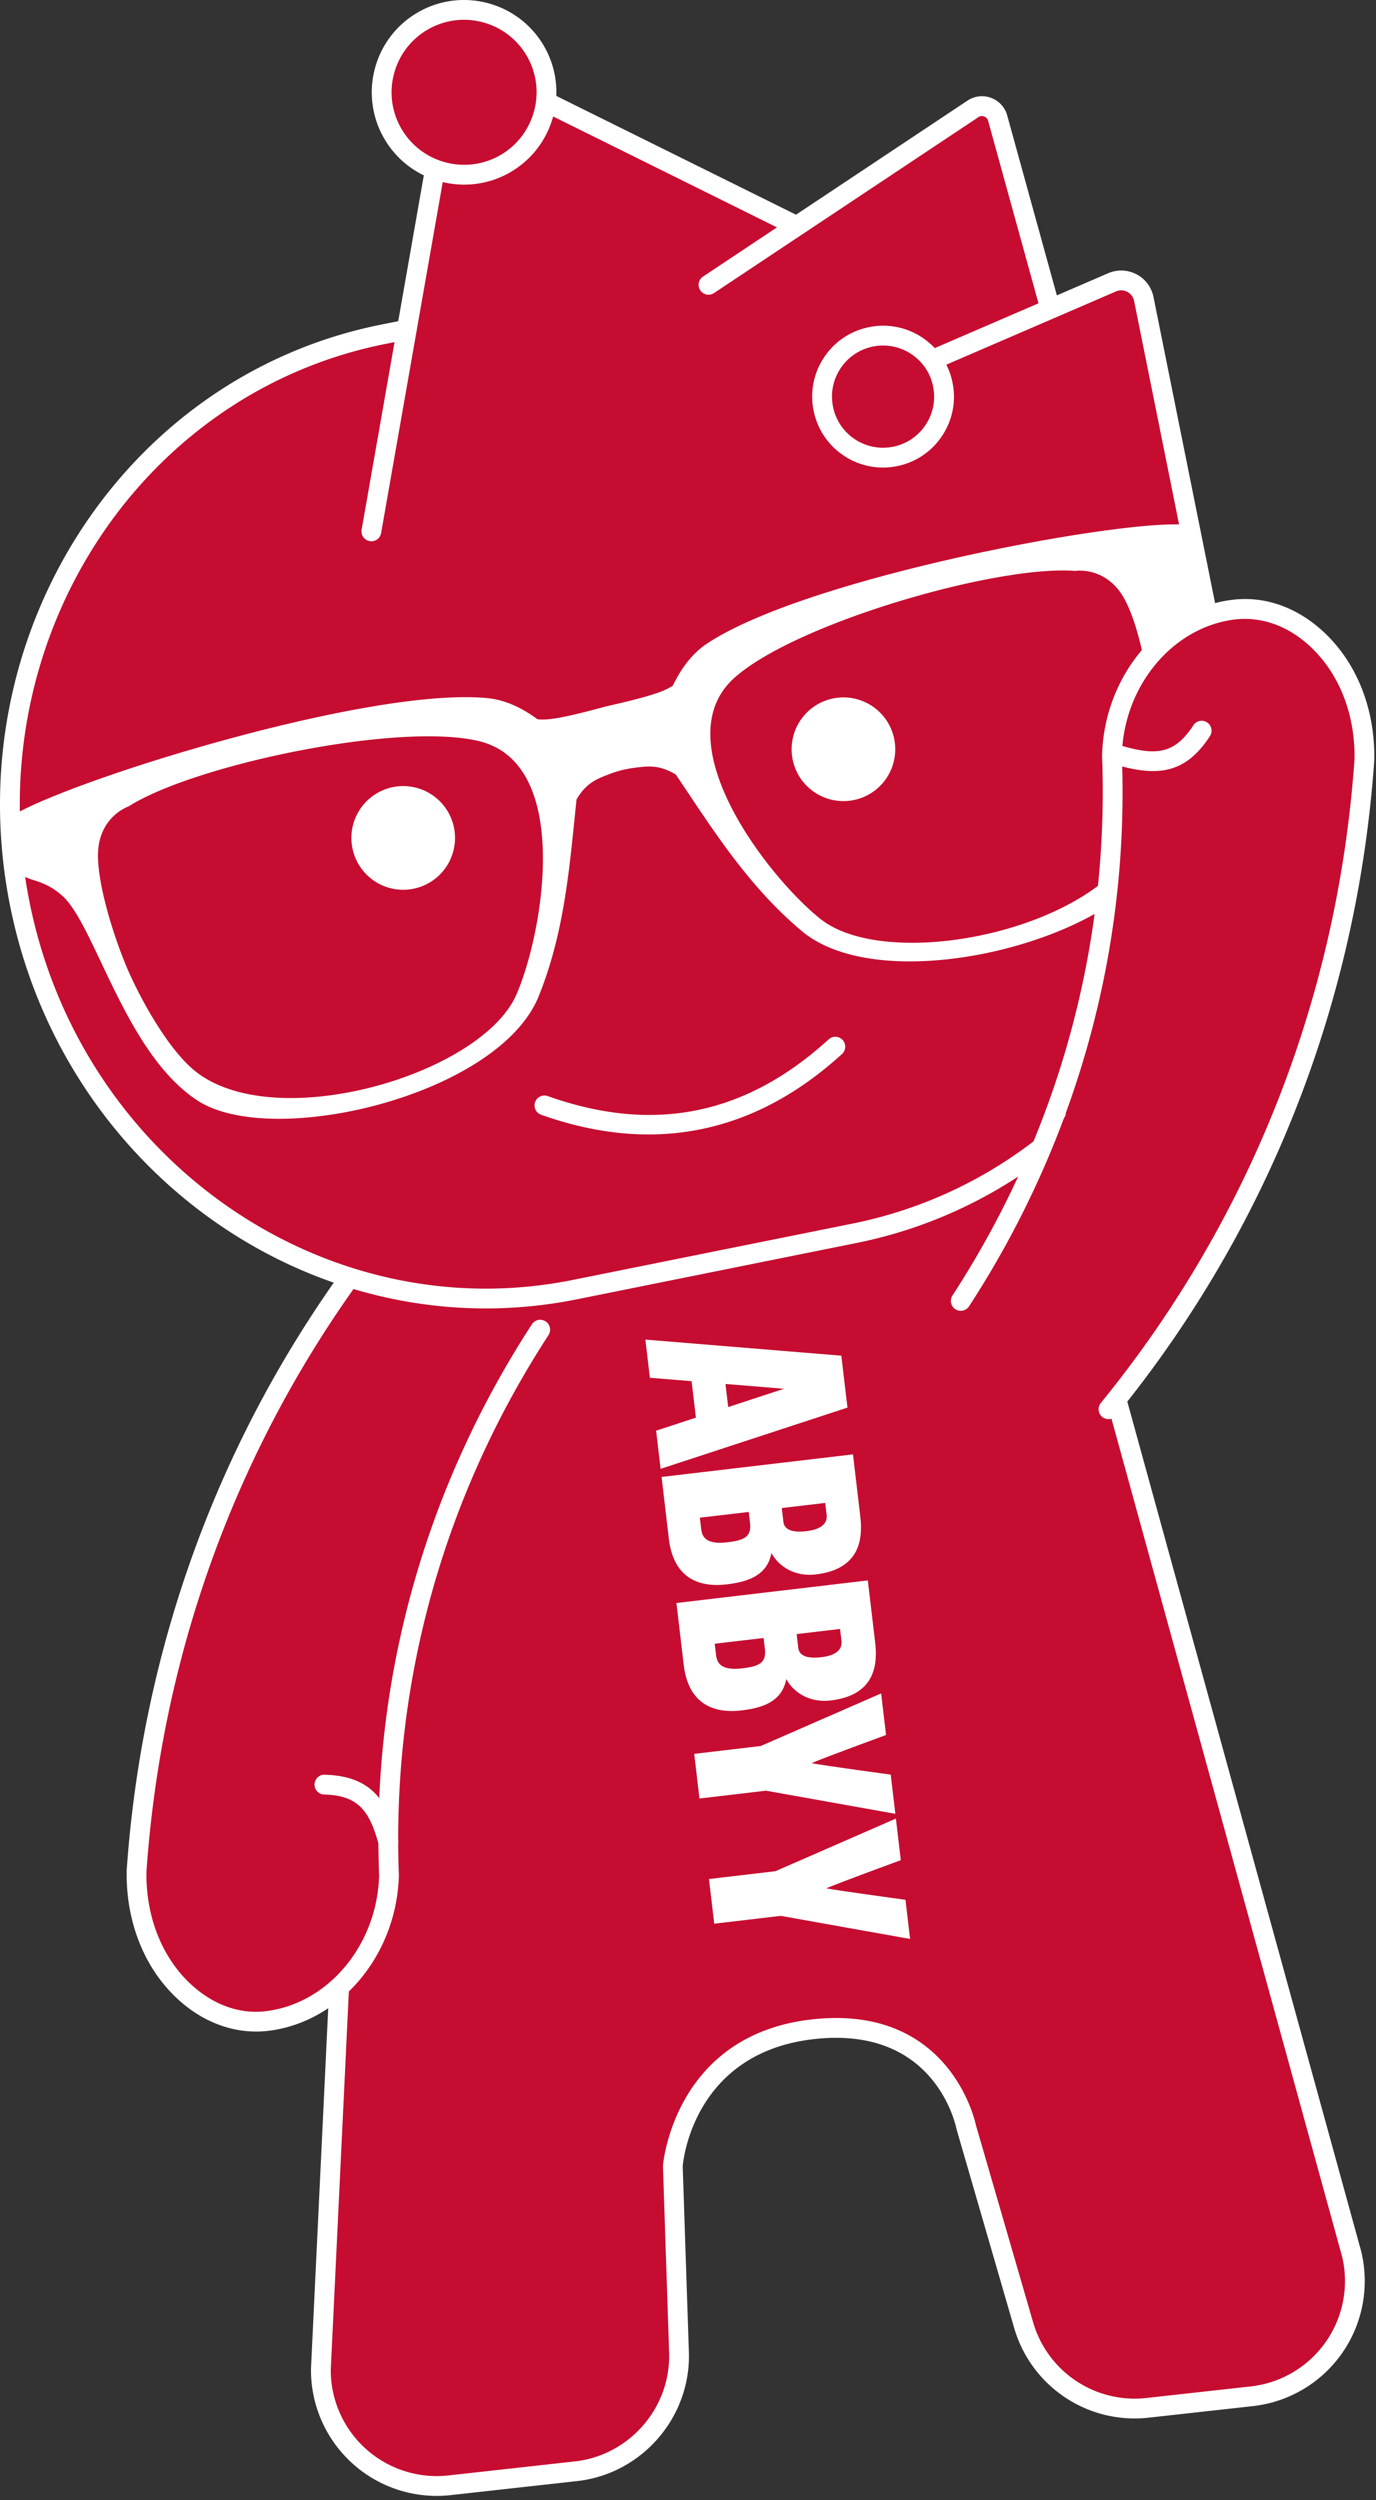<svg xmlns="http://www.w3.org/2000/svg" width="228" height="414" viewBox="0 0 228 414">
    <rect x="0" y="0" width="228" height="414" fill="#333333" stroke="none"/>
    <g fill="none" fill-rule="evenodd">
        <path fill="#C60C30" d="M203.913 101.011c-1.325.197-2.601.52-3.826.947l-10.564-52.461a3.814 3.814 0 0 0-5.25-2.748l-10.235 4.414-8.73-31.607a2.696 2.696 0 0 0-4.091-1.528l-29.198 19.413L78.76 11.073a2.854 2.854 0 0 0-4.077 2.063l-7.277 41.429-4.012.808C21.411 63.823-5.495 106.08 3.3 149.757c6.11 30.342 27.843 53.381 54.617 61.792-20.41 28.47-32.774 62.406-35.284 98.168-.31 15.397 10.765 26.576 22.16 24.856 4.4-.653 8.275-2.651 11.401-5.517l-3.024 63.16c-.14 11.528 9.847 20.576 21.307 19.306l20.965-2.324c9.963-1.105 17.398-9.69 17.067-19.708l-1.024-30.921s1.541-20.157 23.28-22.568c21.74-2.41 25.315 16.128 25.315 16.128l9.523 32.838c2.6 8.964 11.272 14.757 20.55 13.729l17.268-1.914c11.46-1.272 19.222-12.288 16.559-23.505l-38.994-141.573c23.869-29.95 38.348-66.805 41.086-105.837.31-15.396-10.764-26.576-22.159-24.856"/>
        <path fill="#FFF" d="M225.562 372.84l-39.194-142.302c-.814.77-1.86 1.283-2.983 1.528l38.999 141.59a17.544 17.544 0 0 1-2.73 14.158 17.557 17.557 0 0 1-12.413 7.336l-17.27 1.914a17.52 17.52 0 0 1-18.793-12.554l-9.49-32.69c-.037-.198-4.126-19.995-27.104-17.448-22.826 2.532-24.718 23.858-24.737 24.25l1.022 30.925c.304 9.1-6.552 17.014-15.608 18.02l-20.963 2.324a17.567 17.567 0 0 1-13.722-4.438c-3.727-3.378-5.828-8.192-5.766-13.16l3.083-64.406c-.882 1-2.041 1.704-3.378 1.955l-2.985 62.351a20.833 20.833 0 0 0 23.13 20.957l20.963-2.324c10.747-1.192 18.886-10.586 18.522-21.388l-1.024-30.74c.06-.768 1.74-18.839 21.825-21.065 19.918-2.209 23.386 14.115 23.56 14.956l9.525 32.837a20.791 20.791 0 0 0 22.302 14.899l17.27-1.915a20.843 20.843 0 0 0 14.733-8.705c3.437-4.877 4.617-11.003 3.226-16.865"/>
        <path fill="#FFF" d="M90.405 218.8a1.643 1.643 0 0 0-2.27.48c-17.819 27.392-26.575 58.972-25.319 91.22-.279 11.295-8.13 20.948-18.266 22.449-4.349.702-8.802-.768-12.513-4.023-5.09-4.47-7.918-11.457-7.766-19.093 2.492-35.5 14.555-68.945 35.034-97.418-1.203-.075-2.28-.386-3.37-.921-20.403 28.754-32.434 62.417-34.942 98.19-.175 8.686 3.063 16.597 8.88 21.705 4.258 3.737 9.374 5.462 14.479 4.896.226-.026.454-.058.683-.09 11.69-1.734 20.742-12.745 21.06-25.717-1.23-31.671 7.344-62.589 24.791-89.408a1.646 1.646 0 0 0-.48-2.27"/>
        <path fill="#FFF" d="M64.52 306.63a1.64 1.64 0 0 1-1.756-1.19c-1.54-5.506-3.284-8.151-9.047-8.296a1.64 1.64 0 0 1-1.598-1.68c.022-.907.786-1.662 1.68-1.597 7.663.187 10.32 4.231 12.123 10.694a1.634 1.634 0 0 1-1.401 2.07M141.335 240.818l-31.716 3.74 1.204 10.208c.838 7.099 5.666 8.04 9.57 7.58 3.33-.392 6.72-1.368 7.426-5.185 1.29 2.314 3.948 3.937 7.36 3.535 7.515-.886 7.775-6.15 7.365-9.632l-1.209-10.246zm-4.368 10.007c.193 1.632-1.244 2.462-3.33 2.707-2.656.314-3.697-.4-3.833-1.563l-.267-2.265 7.198-.848.232 1.969zm-12.693 1.311c.272 2.309-.892 2.905-3.746 3.24-4.028.476-4.239-1.315-4.37-2.433l-.194-1.638 8.1-.955.21 1.786zM143.797 261.69l-31.716 3.74 1.204 10.208c.838 7.099 5.666 8.04 9.57 7.579 3.332-.393 6.72-1.368 7.427-5.185 1.288 2.314 3.947 3.938 7.36 3.535 7.514-.886 7.774-6.15 7.364-9.633l-1.209-10.244zm-4.368 10.006c.192 1.633-1.245 2.461-3.33 2.707-2.657.314-3.696-.4-3.833-1.563l-.267-2.265 7.198-.848.232 1.97zm-12.694 1.311c.273 2.31-.891 2.905-3.745 3.24-4.027.476-4.238-1.315-4.37-2.432l-.193-1.639 8.098-.955.21 1.786zM147.59 293.846s-11.088-1.503-13.11-1.901c1.886-.825 12.336-4.658 12.336-4.658l-.812-6.887s-19.842 8.66-19.94 8.709l-11.036 1.3.872 7.397 11.032-1.3c.114.027 21.423 3.826 21.423 3.826l-.765-6.486zM150.034 314.57s-11.087-1.501-13.11-1.9c1.887-.825 12.337-4.659 12.337-4.659l-.812-6.886s-19.842 8.661-19.94 8.71l-11.037 1.3.873 7.396 11.032-1.3c.114.027 21.422 3.826 21.422 3.826l-.765-6.487zM108.716 236.9l.745 6.316 30.962-10.144-1.014-8.592-32.472-2.665.745 6.318 6.914.567.712 6.04-6.592 2.16zm11.493-7.74l9.697.796-9.246 3.03-.451-3.825zM173.642 190.814c.709-2.4 1.983-4.383 3.062-6.414-9.679 8.979-21.746 15.448-35.45 18.206l-46.333 9.328c-41 8.258-81.407-19.782-90.014-62.5-8.6-42.72 17.781-84.195 58.81-92.454l3.347-.673a7.104 7.104 0 0 1-.405-3.264l-3.588.722C20.266 62.38-7.267 105.588 1.69 150.08c8.494 42.17 46.767 70.592 87.184 66.11a76.389 76.389 0 0 0 6.692-1.04l46.334-9.328c11.859-2.387 22.543-7.434 31.606-14.423a5.51 5.51 0 0 1 .135-.585"/>
        <path fill="#FFF" d="M134.472 36.826L79.49 9.603a4.433 4.433 0 0 0-4.022.017 4.449 4.449 0 0 0-2.397 3.232L59.92 87.702a1.638 1.638 0 0 0 1.795 1.913 1.639 1.639 0 0 0 1.434-1.347l13.15-74.848c.068-.38.303-.7.648-.874.351-.176.739-.174 1.086-.004l53.714 26.594c.636-1.058 1.607-1.838 2.725-2.31"/>
        <path fill="#FFF" d="M175.964 51.97l-9.072-32.853a4.298 4.298 0 0 0-2.666-2.906 4.3 4.3 0 0 0-3.918.451l-43.817 29.133a1.64 1.64 0 0 0 1.818 2.731l43.817-29.132c.279-.189.625-.231.952-.108.322.118.56.376.649.706l8.996 32.575a6.909 6.909 0 0 1 3.241-.597"/>
        <path fill="#FFF" d="M201.3 102.24c.167-.026.337-.04.506-.047l-10.675-53.018a5.435 5.435 0 0 0-2.812-3.754 5.435 5.435 0 0 0-4.697-.178l-38.424 16.573a1.644 1.644 0 0 0-.857 2.157 1.638 1.638 0 0 0 2.158.854l38.42-16.573a2.157 2.157 0 0 1 1.876.073c.581.304.99.848 1.12 1.493l10.753 53.405a6.69 6.69 0 0 1 2.632-.986"/>
        <path fill="#C60C30" d="M88.727 8.468c3.766 6.53 1.523 14.876-5.009 18.641-6.532 3.765-14.88 1.522-18.645-5.008-3.765-6.532-1.523-14.877 5.01-18.642 6.532-3.765 14.88-1.522 18.644 5.009"/>
        <path fill="#FFF" d="M75.56 3.351c-1.596.176-3.18.678-4.66 1.53a11.938 11.938 0 0 0-5.6 7.288 11.916 11.916 0 0 0 1.195 9.113c3.305 5.734 10.655 7.707 16.404 4.407 5.738-3.308 7.714-10.666 4.408-16.404-2.458-4.257-7.15-6.444-11.747-5.934m3.047 27.127c-5.86.648-11.828-2.135-14.954-7.559a15.193 15.193 0 0 1-1.523-11.601 15.197 15.197 0 0 1 7.134-9.279C76.563-2.169 85.935.346 90.149 7.648v.001c4.211 7.303 1.691 16.672-5.614 20.882a15.196 15.196 0 0 1-5.928 1.947M75.226 137.053a8.582 8.582 0 0 1-6.723 10.11 8.584 8.584 0 1 1-3.389-16.831c4.648-.935 9.177 2.078 10.112 6.72M148.172 122.37a8.583 8.583 0 0 1-6.722 10.11 8.585 8.585 0 1 1 6.722-10.11M112.322 187.578c-7.223.802-14.803-.2-22.706-3.01a1.641 1.641 0 0 1 1.102-3.09c17.562 6.25 32.81 3.179 46.591-9.378a1.64 1.64 0 1 1 2.21 2.424c-8.359 7.617-17.453 11.974-27.197 13.054"/>
        <path fill="#C60C30" d="M156.224 63.683c1.1 5.468-2.44 10.793-7.909 11.894-5.468 1.1-10.794-2.44-11.895-7.908-1.101-5.468 2.44-10.792 7.908-11.892 5.469-1.101 10.795 2.439 11.896 7.906"/>
        <path fill="#FFF" d="M145.402 57.267a9.071 9.071 0 0 0-.75.117 8.405 8.405 0 0 0-5.374 3.609 8.407 8.407 0 0 0-1.249 6.351 8.408 8.408 0 0 0 3.607 5.376 8.425 8.425 0 0 0 6.357 1.248 8.398 8.398 0 0 0 5.373-3.608 8.401 8.401 0 0 0 1.25-6.352v-.002a8.402 8.402 0 0 0-3.611-5.374 8.4 8.4 0 0 0-5.603-1.365m2.195 20.08a11.663 11.663 0 0 1-7.775-1.895 11.664 11.664 0 0 1-5.01-7.46 11.655 11.655 0 0 1 1.732-8.814 11.672 11.672 0 0 1 7.46-5.01 11.667 11.667 0 0 1 8.82 1.733 11.66 11.66 0 0 1 5.007 7.457 11.658 11.658 0 0 1-1.73 8.818 11.665 11.665 0 0 1-7.461 5.008c-.347.071-.696.124-1.043.162M85.568 164.687c-5.746 13.157-39.46 23.159-52.946 12.896-4.36-3.317-8.787-11.143-11.116-16.268-2.328-5.124-5.862-15.837-5.184-21.09.678-5.251 4.97-6.69 4.97-6.69 10.947-6.95 44.898-14.05 58.14-10.801 15.453 3.793 10.56 31.824 6.136 41.953m97.386-18.803c-12.43 10.171-37.695 13.677-47.01 6.276-8.654-6.877-26.111-29.35-14.235-39.94 10.176-9.073 43.498-18.7 56.425-17.687 0 0 4.467-.74 7.526 3.583 1.518 2.145 2.75 5.963 3.648 9.952 1.191-1.906 3.019-2.747 4.873-2.801.109-1.078 3.59-3.033 3.868-3.79 1.406-3.82.51-3.843.788-4.965.279-1.123-1.406-7.647-1.857-8.714-.452-1.065-.613-.963-2.349-.965-13.478-.016-61.834 9.273-77.545 19.78-3.344 2.235-5.012 5.771-5.597 6.91-1.303.912-3.576 1.758-11.047 3.44-7.39 2.013-9.794 2.331-11.371 2.134-1.05-.73-4.182-3.074-8.183-3.483C62.085 113.69 15.01 128.132 3.11 134.46c-1.533.815-1.724.8-1.623 1.953.1 1.152 1.669 7.706 2.441 8.568.773.862 3.386.646 6.417 3.363 5.435 4.871 10.45 26.215 22.457 33.932 12.436 7.992 49.827-.9 56.458-17.312 4.38-10.84 5.14-21.875 6.272-32.594 1.61-2.756 3.434-3.396 5.069-4.05a20.483 20.483 0 0 1 2.465-.807c.545-.13 1.469-.326 2.556-.442 1.751-.188 3.664-.478 6.376 1.203 6.022 8.941 11.865 18.335 20.813 25.86 10.84 9.115 36.813 4.757 50.478-3.948a7.164 7.164 0 0 1-.122-.67 26.589 26.589 0 0 1-.213-3.63z"/>
        <path fill="#FFF" d="M183.856 234.976a1.64 1.64 0 0 1-1.453-2.666c24.734-30.337 39.27-67.184 42.034-106.557.152-7.637-2.677-14.625-7.766-19.092-3.707-3.255-8.098-4.685-12.512-4.028-10.14 1.504-17.992 11.155-18.27 22.453 1.256 32.246-7.5 63.825-25.319 91.22a1.645 1.645 0 0 1-2.27.48 1.644 1.644 0 0 1-.481-2.27c17.446-26.822 26.021-57.738 24.79-89.407.32-12.974 9.375-23.987 21.064-25.72 5.37-.82 10.716.902 15.162 4.807 5.817 5.107 9.055 13.017 8.88 21.704-2.817 40.135-17.605 77.62-42.768 108.48-.284.348-.677.55-1.091.596"/>
        <path fill="#FFF" d="M192.342 127.607c-2.21.245-4.63-.176-7.336-.948a1.642 1.642 0 0 1 .901-3.155c5.487 1.57 8.661 1.473 11.805-3.37a1.64 1.64 0 1 1 2.751 1.784c-2.42 3.734-5.067 5.351-8.121 5.69"/>
    </g>
</svg>
